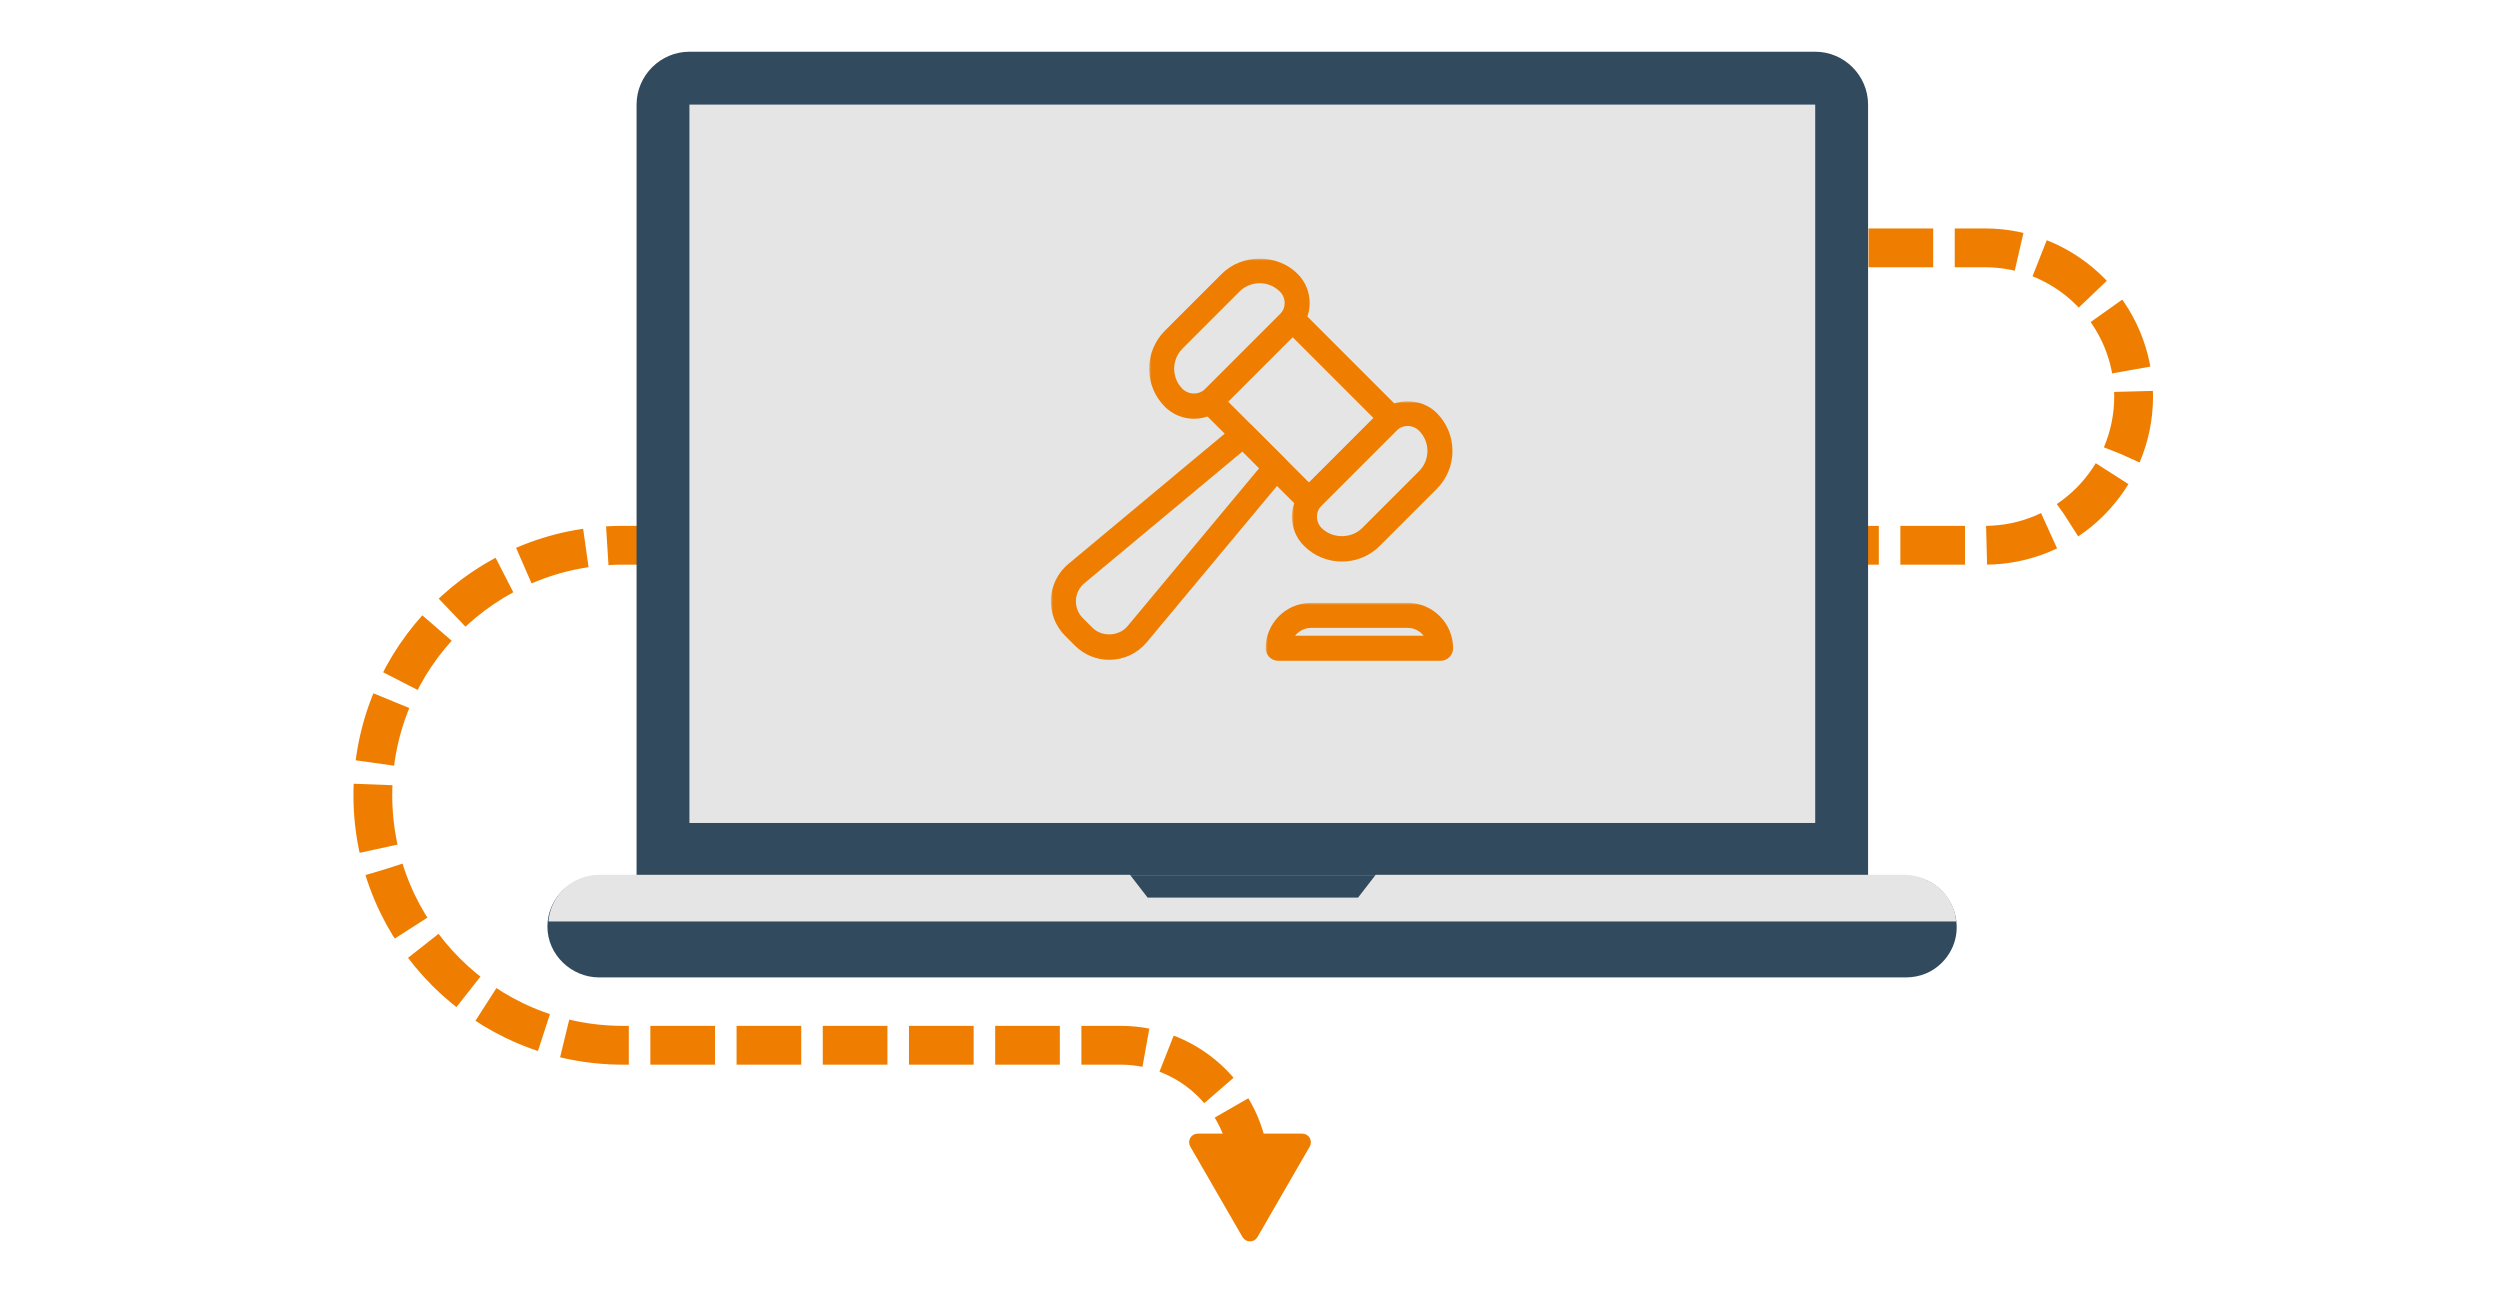 <svg width="580" height="300" viewBox="0 0 580 300" fill="none" xmlns="http://www.w3.org/2000/svg">
<g id="Czym sa aukcje on-line">
<path id="Vector 4" d="M433.5 57.5H460.5C479.554 57.5 495 72.946 495 92V92C495 111.054 479.554 126.5 460.5 126.5H144.5C112.467 126.5 86.5 152.467 86.5 184.5V184.5C86.5 216.533 112.467 242.5 144.5 242.5H260C276.569 242.5 290 255.931 290 272.5V278.5" stroke="#EE7D00" stroke-width="9" stroke-dasharray="15 5"/>
<g id="Group 11">
<g id="XMLID_31_">
<path id="XMLID_35_" d="M433.394 24.265V203.195H147.683V24.265C147.683 17.531 153.215 12 159.948 12H421.129C427.863 12 433.394 17.531 433.394 24.265Z" fill="#324A5E"/>
<path id="XMLID_34_" d="M421.128 24.265H159.948V190.93H421.128V24.265Z" fill="#E5E5E5"/>
<path id="XMLID_33_" d="M450.469 223.397C448.305 225.562 445.419 226.764 442.052 226.764H139.025C132.531 226.764 127 221.473 127 214.98C127 208.486 132.291 203.195 139.025 203.195H442.052C452.634 203.195 457.925 215.942 450.469 223.397Z" fill="#324A5E"/>
<path id="XMLID_32_" d="M453.836 213.777H127.241C127.722 207.524 133.013 202.955 139.025 202.955H262.16L266.248 208.246H315.069L319.158 202.955H442.052C448.305 203.195 453.355 207.765 453.836 213.777Z" fill="#E5E5E5"/>
</g>
</g>
<g id="Group">
<g id="Vector">
<mask id="path-6-outside-1" maskUnits="userSpaceOnUse" x="243.795" y="97.9" width="56" height="56" fill="black">
<rect fill="white" x="243.795" y="97.9" width="56" height="56"/>
<path d="M257.355 152.076C256.002 152.08 254.662 151.814 253.412 151.297C252.163 150.779 251.028 150.018 250.073 149.059L247.812 146.797C245.771 144.756 244.676 141.934 244.806 139.05C244.935 136.166 246.282 133.45 248.498 131.604L287.211 99.342C287.577 99.037 288.044 98.88 288.519 98.902C288.995 98.924 289.445 99.123 289.782 99.46L297.411 107.089C297.748 107.425 297.947 107.876 297.969 108.351C297.991 108.827 297.834 109.294 297.529 109.66L265.27 148.373C264.304 149.533 263.094 150.467 261.726 151.107C260.358 151.747 258.866 152.078 257.355 152.076ZM288.321 103.385L250.943 134.534C250.247 135.107 249.68 135.822 249.279 136.629C248.878 137.437 248.653 138.321 248.616 139.222C248.532 141.06 249.204 142.796 250.508 144.1L252.77 146.362C255.364 148.956 259.995 148.739 262.341 145.927L293.486 108.554L288.321 103.385Z"/>
</mask>
<path d="M257.355 152.076C256.002 152.08 254.662 151.814 253.412 151.297C252.163 150.779 251.028 150.018 250.073 149.059L247.812 146.797C245.771 144.756 244.676 141.934 244.806 139.05C244.935 136.166 246.282 133.45 248.498 131.604L287.211 99.342C287.577 99.037 288.044 98.88 288.519 98.902C288.995 98.924 289.445 99.123 289.782 99.46L297.411 107.089C297.748 107.425 297.947 107.876 297.969 108.351C297.991 108.827 297.834 109.294 297.529 109.66L265.27 148.373C264.304 149.533 263.094 150.467 261.726 151.107C260.358 151.747 258.866 152.078 257.355 152.076ZM288.321 103.385L250.943 134.534C250.247 135.107 249.68 135.822 249.279 136.629C248.878 137.437 248.653 138.321 248.616 139.222C248.532 141.06 249.204 142.796 250.508 144.1L252.77 146.362C255.364 148.956 259.995 148.739 262.341 145.927L293.486 108.554L288.321 103.385Z" fill="#EE7D00"/>
<path d="M257.355 152.076C256.002 152.08 254.662 151.814 253.412 151.297C252.163 150.779 251.028 150.018 250.073 149.059L247.812 146.797C245.771 144.756 244.676 141.934 244.806 139.05C244.935 136.166 246.282 133.45 248.498 131.604L287.211 99.342C287.577 99.037 288.044 98.88 288.519 98.902C288.995 98.924 289.445 99.123 289.782 99.46L297.411 107.089C297.748 107.425 297.947 107.876 297.969 108.351C297.991 108.827 297.834 109.294 297.529 109.66L265.27 148.373C264.304 149.533 263.094 150.467 261.726 151.107C260.358 151.747 258.866 152.078 257.355 152.076ZM288.321 103.385L250.943 134.534C250.247 135.107 249.68 135.822 249.279 136.629C248.878 137.437 248.653 138.321 248.616 139.222C248.532 141.06 249.204 142.796 250.508 144.1L252.77 146.362C255.364 148.956 259.995 148.739 262.341 145.927L293.486 108.554L288.321 103.385Z" stroke="#EE7D00" stroke-width="2" mask="url(#path-6-outside-1)"/>
</g>
<g id="Vector_2">
<mask id="path-7-outside-2" maskUnits="userSpaceOnUse" x="277.898" y="71.201" width="48" height="48" fill="black">
<rect fill="white" x="277.898" y="71.201" width="48" height="48"/>
<path d="M303.694 117.972C303.188 117.972 302.702 117.771 302.343 117.415L279.457 94.528C279.099 94.17 278.898 93.685 278.898 93.18C278.898 92.674 279.099 92.189 279.457 91.831L298.529 72.759C298.886 72.401 299.371 72.201 299.877 72.201C300.383 72.201 300.868 72.401 301.226 72.759L324.112 95.646C324.47 96.003 324.671 96.488 324.671 96.994C324.671 97.5 324.47 97.985 324.112 98.342L305.04 117.415C304.863 117.591 304.653 117.732 304.422 117.827C304.191 117.923 303.944 117.972 303.694 117.972ZM283.504 93.178L303.694 113.367L320.069 96.992L299.879 76.802L283.504 93.178Z"/>
</mask>
<path d="M303.694 117.972C303.188 117.972 302.702 117.771 302.343 117.415L279.457 94.528C279.099 94.17 278.898 93.685 278.898 93.18C278.898 92.674 279.099 92.189 279.457 91.831L298.529 72.759C298.886 72.401 299.371 72.201 299.877 72.201C300.383 72.201 300.868 72.401 301.226 72.759L324.112 95.646C324.47 96.003 324.671 96.488 324.671 96.994C324.671 97.5 324.47 97.985 324.112 98.342L305.04 117.415C304.863 117.591 304.653 117.732 304.422 117.827C304.191 117.923 303.944 117.972 303.694 117.972ZM283.504 93.178L303.694 113.367L320.069 96.992L299.879 76.802L283.504 93.178Z" fill="#EE7D00"/>
<path d="M303.694 117.972C303.188 117.972 302.702 117.771 302.343 117.415L279.457 94.528C279.099 94.17 278.898 93.685 278.898 93.18C278.898 92.674 279.099 92.189 279.457 91.831L298.529 72.759C298.886 72.401 299.371 72.201 299.877 72.201C300.383 72.201 300.868 72.401 301.226 72.759L324.112 95.646C324.47 96.003 324.671 96.488 324.671 96.994C324.671 97.5 324.47 97.985 324.112 98.342L305.04 117.415C304.863 117.591 304.653 117.732 304.422 117.827C304.191 117.923 303.944 117.972 303.694 117.972ZM283.504 93.178L303.694 113.367L320.069 96.992L299.879 76.802L283.504 93.178Z" stroke="#EE7D00" stroke-width="2" mask="url(#path-7-outside-2)"/>
</g>
<g id="Vector_3">
<mask id="path-8-outside-3" maskUnits="userSpaceOnUse" x="299.727" y="93.1" width="38" height="38" fill="black">
<rect fill="white" x="299.727" y="93.1" width="38" height="38"/>
<path d="M311.321 129.277C309.818 129.282 308.33 128.988 306.941 128.413C305.552 127.838 304.291 126.994 303.231 125.928C301.629 124.325 300.728 122.151 300.727 119.884C300.725 117.617 301.623 115.442 303.223 113.837L320.537 96.523C323.768 93.292 329.39 93.292 332.621 96.523C334.766 98.67 335.972 101.581 335.973 104.616C335.974 107.651 334.772 110.562 332.629 112.711L319.412 125.928C318.352 126.994 317.091 127.838 315.702 128.413C314.313 128.988 312.824 129.282 311.321 129.277ZM326.579 97.831C325.317 97.831 324.126 98.323 323.234 99.216L305.92 116.53C305.028 117.422 304.536 118.612 304.536 119.875C304.536 121.137 305.028 122.328 305.92 123.22C308.815 126.115 313.835 126.108 316.715 123.228L329.932 110.011C332.907 107.036 332.907 102.199 329.932 99.224C329.493 98.781 328.971 98.43 328.395 98.191C327.82 97.952 327.202 97.83 326.579 97.831Z"/>
</mask>
<path d="M311.321 129.277C309.818 129.282 308.33 128.988 306.941 128.413C305.552 127.838 304.291 126.994 303.231 125.928C301.629 124.325 300.728 122.151 300.727 119.884C300.725 117.617 301.623 115.442 303.223 113.837L320.537 96.523C323.768 93.292 329.39 93.292 332.621 96.523C334.766 98.67 335.972 101.581 335.973 104.616C335.974 107.651 334.772 110.562 332.629 112.711L319.412 125.928C318.352 126.994 317.091 127.838 315.702 128.413C314.313 128.988 312.824 129.282 311.321 129.277ZM326.579 97.831C325.317 97.831 324.126 98.323 323.234 99.216L305.92 116.53C305.028 117.422 304.536 118.612 304.536 119.875C304.536 121.137 305.028 122.328 305.92 123.22C308.815 126.115 313.835 126.108 316.715 123.228L329.932 110.011C332.907 107.036 332.907 102.199 329.932 99.224C329.493 98.781 328.971 98.43 328.395 98.191C327.82 97.952 327.202 97.83 326.579 97.831Z" fill="#EE7D00"/>
<path d="M311.321 129.277C309.818 129.282 308.33 128.988 306.941 128.413C305.552 127.838 304.291 126.994 303.231 125.928C301.629 124.325 300.728 122.151 300.727 119.884C300.725 117.617 301.623 115.442 303.223 113.837L320.537 96.523C323.768 93.292 329.39 93.292 332.621 96.523C334.766 98.67 335.972 101.581 335.973 104.616C335.974 107.651 334.772 110.562 332.629 112.711L319.412 125.928C318.352 126.994 317.091 127.838 315.702 128.413C314.313 128.988 312.824 129.282 311.321 129.277ZM326.579 97.831C325.317 97.831 324.126 98.323 323.234 99.216L305.92 116.53C305.028 117.422 304.536 118.612 304.536 119.875C304.536 121.137 305.028 122.328 305.92 123.22C308.815 126.115 313.835 126.108 316.715 123.228L329.932 110.011C332.907 107.036 332.907 102.199 329.932 99.224C329.493 98.781 328.971 98.43 328.395 98.191C327.82 97.952 327.202 97.83 326.579 97.831Z" stroke="#EE7D00" stroke-width="2" mask="url(#path-8-outside-3)"/>
</g>
<g id="Vector_4">
<mask id="path-9-outside-4" maskUnits="userSpaceOnUse" x="266.598" y="60" width="38" height="38" fill="black">
<rect fill="white" x="266.598" y="60" width="38" height="38"/>
<path d="M276.992 96.149C275.869 96.152 274.757 95.933 273.72 95.503C272.683 95.073 271.742 94.443 270.95 93.647C268.805 91.5 267.6 88.589 267.598 85.554C267.597 82.519 268.799 79.608 270.942 77.458L284.159 64.241C288.481 59.92 296.018 59.92 300.34 64.241C303.678 67.579 303.678 72.999 300.348 76.333L283.034 93.647C282.243 94.443 281.301 95.074 280.264 95.504C279.227 95.933 278.115 96.153 276.992 96.149ZM292.25 64.703C290.213 64.703 288.294 65.496 286.856 66.934L273.639 80.155C270.664 83.13 270.664 87.967 273.639 90.942C274.539 91.808 275.738 92.292 276.987 92.293C278.235 92.295 279.436 91.813 280.337 90.95L297.651 73.636C298.544 72.744 299.036 71.554 299.036 70.291C299.036 69.028 298.544 67.838 297.651 66.946C296.944 66.233 296.103 65.667 295.176 65.282C294.248 64.897 293.254 64.7 292.25 64.703Z"/>
</mask>
<path d="M276.992 96.149C275.869 96.152 274.757 95.933 273.72 95.503C272.683 95.073 271.742 94.443 270.95 93.647C268.805 91.5 267.6 88.589 267.598 85.554C267.597 82.519 268.799 79.608 270.942 77.458L284.159 64.241C288.481 59.92 296.018 59.92 300.34 64.241C303.678 67.579 303.678 72.999 300.348 76.333L283.034 93.647C282.243 94.443 281.301 95.074 280.264 95.504C279.227 95.933 278.115 96.153 276.992 96.149ZM292.25 64.703C290.213 64.703 288.294 65.496 286.856 66.934L273.639 80.155C270.664 83.13 270.664 87.967 273.639 90.942C274.539 91.808 275.738 92.292 276.987 92.293C278.235 92.295 279.436 91.813 280.337 90.95L297.651 73.636C298.544 72.744 299.036 71.554 299.036 70.291C299.036 69.028 298.544 67.838 297.651 66.946C296.944 66.233 296.103 65.667 295.176 65.282C294.248 64.897 293.254 64.7 292.25 64.703Z" fill="#EE7D00"/>
<path d="M276.992 96.149C275.869 96.152 274.757 95.933 273.72 95.503C272.683 95.073 271.742 94.443 270.95 93.647C268.805 91.5 267.6 88.589 267.598 85.554C267.597 82.519 268.799 79.608 270.942 77.458L284.159 64.241C288.481 59.92 296.018 59.92 300.34 64.241C303.678 67.579 303.678 72.999 300.348 76.333L283.034 93.647C282.243 94.443 281.301 95.074 280.264 95.504C279.227 95.933 278.115 96.153 276.992 96.149ZM292.25 64.703C290.213 64.703 288.294 65.496 286.856 66.934L273.639 80.155C270.664 83.13 270.664 87.967 273.639 90.942C274.539 91.808 275.738 92.292 276.987 92.293C278.235 92.295 279.436 91.813 280.337 90.95L297.651 73.636C298.544 72.744 299.036 71.554 299.036 70.291C299.036 69.028 298.544 67.838 297.651 66.946C296.944 66.233 296.103 65.667 295.176 65.282C294.248 64.897 293.254 64.7 292.25 64.703Z" stroke="#EE7D00" stroke-width="2" mask="url(#path-9-outside-4)"/>
</g>
<g id="Vector_5">
<mask id="path-10-outside-5" maskUnits="userSpaceOnUse" x="293.634" y="139.858" width="44" height="14" fill="black">
<rect fill="white" x="293.634" y="139.858" width="44" height="14"/>
<path d="M334.209 152.301H296.541C296.035 152.301 295.55 152.1 295.192 151.743C294.835 151.385 294.634 150.9 294.634 150.394C294.634 145.138 298.914 140.858 304.17 140.858H326.58C331.836 140.858 336.116 145.138 336.116 150.394C336.116 150.9 335.915 151.385 335.557 151.743C335.2 152.1 334.714 152.301 334.209 152.301ZM298.776 148.487H331.977C331.188 146.267 329.067 144.673 326.58 144.673H304.17C301.687 144.673 299.562 146.267 298.776 148.487Z"/>
</mask>
<path d="M334.209 152.301H296.541C296.035 152.301 295.55 152.1 295.192 151.743C294.835 151.385 294.634 150.9 294.634 150.394C294.634 145.138 298.914 140.858 304.17 140.858H326.58C331.836 140.858 336.116 145.138 336.116 150.394C336.116 150.9 335.915 151.385 335.557 151.743C335.2 152.1 334.714 152.301 334.209 152.301ZM298.776 148.487H331.977C331.188 146.267 329.067 144.673 326.58 144.673H304.17C301.687 144.673 299.562 146.267 298.776 148.487Z" fill="#EE7D00"/>
<path d="M334.209 152.301H296.541C296.035 152.301 295.55 152.1 295.192 151.743C294.835 151.385 294.634 150.9 294.634 150.394C294.634 145.138 298.914 140.858 304.17 140.858H326.58C331.836 140.858 336.116 145.138 336.116 150.394C336.116 150.9 335.915 151.385 335.557 151.743C335.2 152.1 334.714 152.301 334.209 152.301ZM298.776 148.487H331.977C331.188 146.267 329.067 144.673 326.58 144.673H304.17C301.687 144.673 299.562 146.267 298.776 148.487Z" stroke="#EE7D00" stroke-width="2" mask="url(#path-10-outside-5)"/>
</g>
</g>
<path id="Polygon 2" d="M291.299 286.75C290.722 287.75 289.278 287.75 288.701 286.75L276.577 265.75C275.999 264.75 276.721 263.5 277.876 263.5L302.124 263.5C303.279 263.5 304.001 264.75 303.423 265.75L291.299 286.75Z" fill="#EE7D00" stroke="#EE7D00" stroke-linecap="round" stroke-linejoin="round"/>
</g>
</svg>
